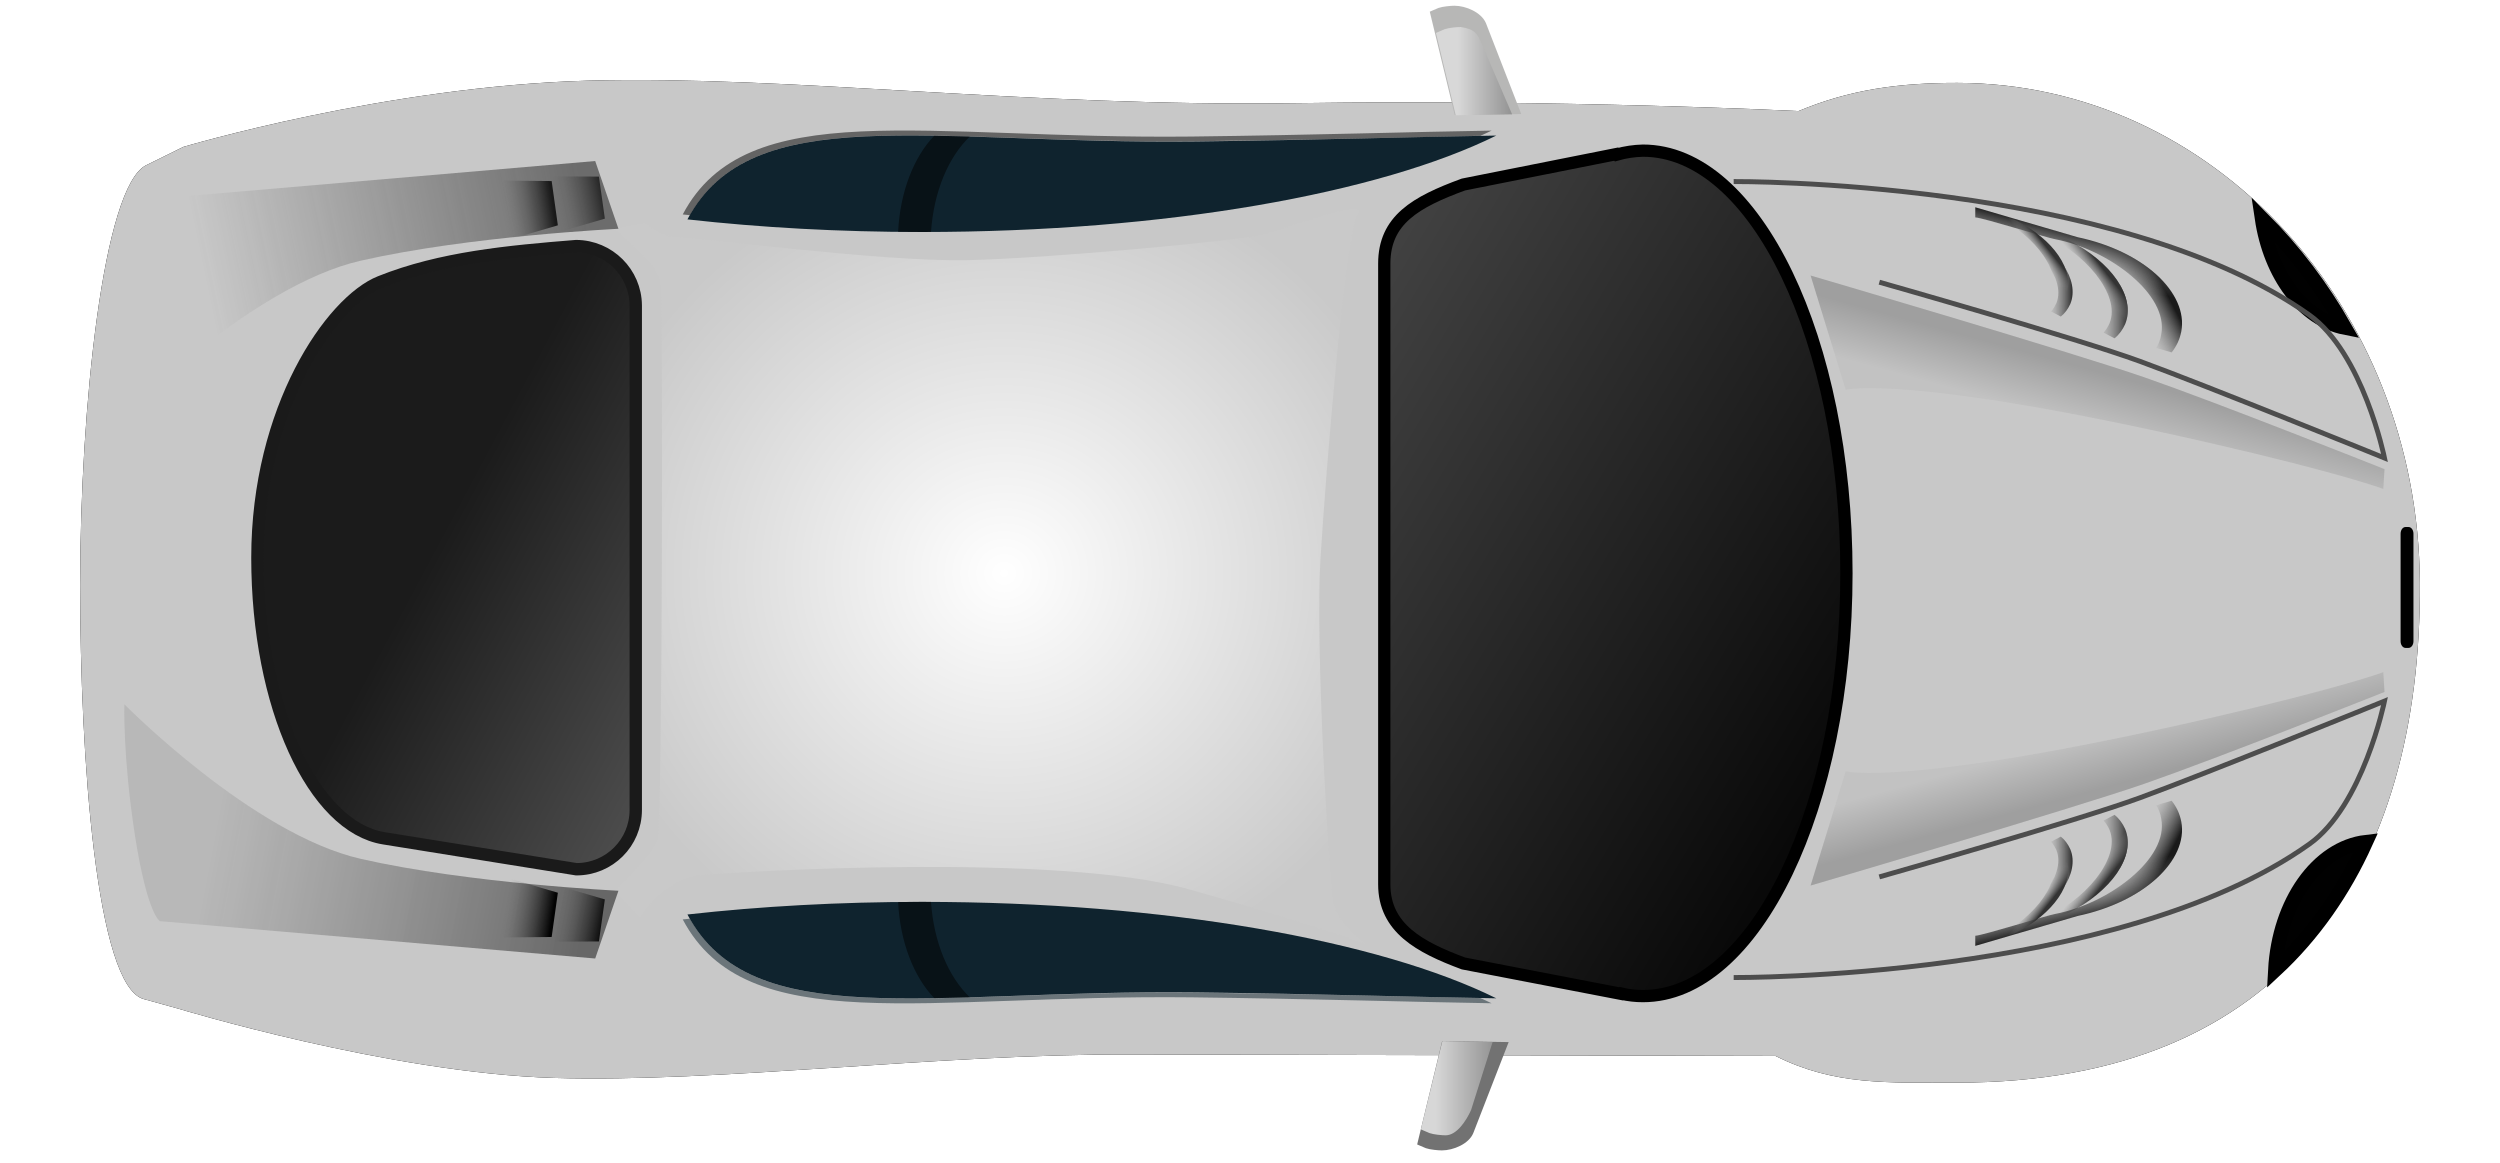 <?xml version="1.0" encoding="utf-8"?>
<!-- Generator: Adobe Illustrator 23.0.3, SVG Export Plug-In . SVG Version: 6.00 Build 0)  -->
<svg version="1.1" id="Layer_1" xmlns="http://www.w3.org/2000/svg" xmlns:xlink="http://www.w3.org/1999/xlink" x="0px" y="0px"
	 viewBox="0 0 1011 470.3" style="enable-background:new 0 0 1011 470.3;" xml:space="preserve">
<style type="text/css">
	.st0{filter:url(#ah);}
	.st1{opacity:0.996;}
	.st2{fill:#C9C9C9;fill-opacity:0.996;}
	.st3{fill:#727272;fill-opacity:0.996;}
	.st4{fill:url(#SVGID_1_);stroke:#000000;stroke-width:4.96;}
	.st5{fill:url(#SVGID_2_);stroke:#1A1A1A;stroke-width:5;}
	.st6{fill:#0E232E;fill-opacity:0.996;}
	.st7{opacity:0.5;fill:#0E232E;fill-opacity:0.996;enable-background:new    ;}
	.st8{opacity:0.5;fill-opacity:0.996;enable-background:new    ;}
	.st9{fill-opacity:0.996;stroke:#000000;stroke-width:5.795;}
	.st10{fill:none;stroke:#4D4D4D;stroke-width:2;}
	.st11{fill:#B7B7B6;fill-opacity:0.996;}
	.st12{fill:none;}
	.st13{fill:url(#SVGID_3_);}
	.st14{fill:url(#SVGID_4_);}
	.st15{fill:url(#SVGID_5_);}
	.st16{fill:url(#SVGID_6_);}
	.st17{fill:url(#SVGID_7_);}
	.st18{fill:url(#SVGID_8_);}
	.st19{fill:url(#SVGID_9_);}
	.st20{fill:url(#SVGID_10_);}
	.st21{fill:url(#SVGID_11_);}
	.st22{fill:url(#SVGID_12_);}
	.st23{fill:url(#SVGID_13_);}
	.st24{fill:url(#SVGID_14_);}
	.st25{fill:url(#SVGID_15_);}
	.st26{fill:url(#SVGID_16_);}
	.st27{fill:url(#SVGID_17_);}
	.st28{fill:url(#SVGID_18_);}
	.st29{fill:url(#SVGID_19_);fill-opacity:0.996;}
	.st30{fill:url(#SVGID_20_);fill-opacity:0.996;}
	.st31{fill-rule:evenodd;clip-rule:evenodd;fill:url(#SVGID_21_);}
	.st32{fill-rule:evenodd;clip-rule:evenodd;fill:url(#SVGID_22_);}
	.st33{fill-rule:evenodd;clip-rule:evenodd;fill:url(#SVGID_23_);}
	.st34{opacity:0.6;fill-rule:evenodd;clip-rule:evenodd;fill:url(#SVGID_24_);enable-background:new    ;}
	.st35{opacity:0.6;fill-rule:evenodd;clip-rule:evenodd;fill:url(#SVGID_25_);enable-background:new    ;}
</style>
<filter  color-interpolation-filters="sRGB" id="ah">
	<feGaussianBlur  stdDeviation="13.516"></feGaussianBlur>
</filter>
<g transform="translate(-27.5 -490.48)">
	<g class="st0">
		<path class="st1" d="M819,524c-23.7,0-43.4,2.7-64.2,11.4c0,0-94.2-4.8-203.1-3.2c-108.8,1.6-205.1-11.3-286.6-9.1
			c-81.5,2.3-163.5,26.8-163.5,26.8l-15,7.4c-17.4,8.7-26.7,98.6-26.7,169.8c0,69.7,6.5,162.1,25.7,167.4l13.7,3.8
			c0,0,85.7,26.1,152.2,28.1c66.4,2,155-9.7,233-9.5l261,0.6c23.9,12,45.5,10.8,73.6,10.8c133.3,0,187.7-86.9,187-202.2
			C1005.4,614.6,922.3,524.1,819,524L819,524z"/>
	</g>
	<path class="st2" d="M819,524c-23.7,0-43.4,2.7-64.2,11.4c0,0-94.2-4.8-203.1-3.2c-108.8,1.6-205.1-11.3-286.6-9.1
		c-81.5,2.3-163.5,26.8-163.5,26.8l-15,7.4c-17.4,8.7-26.7,98.6-26.7,169.8c0,69.7,6.5,162.1,25.7,167.4l13.7,3.8
		c0,0,85.7,26.1,152.2,28.1c66.4,2,155-9.7,233-9.5l261,0.6c23.9,12,45.5,10.8,73.6,10.8c133.3,0,187.7-86.9,187-202.2
		C1005.4,614.6,922.3,524.1,819,524L819,524z"/>
	<path class="st3" d="M610.6,955.7c-1.5,0-4.8-0.3-6.5-0.9l-3.5-1.5l10.1-41.8l26.9,0.4l-14.3,36.8
		C621.5,953.1,615.2,955.7,610.6,955.7L610.6,955.7z"/>
	
		<linearGradient id="SVGID_1_" gradientUnits="userSpaceOnUse" x1="814.701" y1="645.307" x2="406.221" y2="887.14" gradientTransform="matrix(1 0 0 -1 0 1452.96)">
		<stop  offset="0" style="stop-color:#000000"/>
		<stop  offset="1" style="stop-color:#666666"/>
	</linearGradient>
	<path class="st4" d="M691.9,551.4c-3.6,0.1-7.1,0.6-10.6,1.6c-0.1-0.1-0.1-0.1-0.2-0.2l0,0l-61.8,12.3c-19.3,7.1-32,14.3-32,32v251
		c0,17.7,14.3,25.4,32,32l63.8,12.3c0,0,0.1-0.1,0.1-0.1c2.9,0.7,5.8,1,8.7,1c45.5,0,82.3-76.6,82.3-171S737.4,551.4,691.9,551.4
		L691.9,551.4z"/>
	
		<linearGradient id="SVGID_2_" gradientUnits="userSpaceOnUse" x1="235.681" y1="260.555" x2="514.53" y2="111.695" gradientTransform="matrix(1 0 0 -1 -27.5 962.48)">
		<stop  offset="0" style="stop-color:#1B1B1B"/>
		<stop  offset="1" style="stop-color:#999999"/>
	</linearGradient>
	<path class="st5" d="M260.5,590c-27.3,2.2-54.7,4.7-79.2,14.5c-19.9,7.9-49.7,51.3-49.7,111.5c0,60.1,22.6,109,51.2,113.5
		l77.8,12.5c13.3,0,24-10.7,24-24v-204C284.5,600.8,273.8,590.1,260.5,590L260.5,590z"/>
	<g>
		<path class="st6" d="M400.3,855.2c-33.4,0-65.3,1.8-94.8,5.1c25.7,48.7,98,30.3,205.6,31.5c49.7,0.6,89.5,1.9,121.5,2.4
			C585.5,870.9,499.1,855.2,400.3,855.2L400.3,855.2z"/>
		<path class="st7" d="M306.5,862c-1,0.1-2,0.2-2.9,0.3c25.7,48.7,98,30.3,205.6,31.5c49.7,0.6,89.5,1.9,121.5,2.4
			c-1.5-0.7-2.9-1.4-4.5-2.1c-30.9-0.6-68.5-1.7-115.1-2.2C404.8,890.6,332.9,908.6,306.5,862L306.5,862z"/>
		<path class="st8" d="M400.3,855.2c-3.2,0-6.4,0-9.6,0.1c0.8,16.2,6.4,30.3,14.6,38.8c4.7-0.1,9.5-0.2,14.4-0.3
			c-8.6-8.2-14.6-22.2-15.7-38.6C402.8,855.2,401.6,855.2,400.3,855.2L400.3,855.2z"/>
	</g>
	<g transform="matrix(1,0,0,-1,0,1439.5)">
		<path class="st6" d="M400.3,855.2c-33.4,0-65.3,1.8-94.8,5.1c25.7,48.7,98,30.3,205.6,31.5c49.7,0.6,89.5,1.9,121.5,2.4
			C585.5,870.9,499.1,855.2,400.3,855.2L400.3,855.2z"/>
		<path class="st8" d="M306.5,862c-1,0.1-2,0.2-2.9,0.3c25.7,48.7,98,30.3,205.6,31.5c49.7,0.6,89.5,1.9,121.5,2.4
			c-1.5-0.7-2.9-1.4-4.5-2.1c-30.9-0.6-68.5-1.7-115.1-2.2C404.8,890.6,332.9,908.6,306.5,862L306.5,862z"/>
		<path class="st8" d="M400.3,855.2c-3.2,0-6.4,0-9.6,0.1c0.8,16.2,6.4,30.3,14.6,38.8c4.7-0.1,9.5-0.2,14.4-0.3
			c-8.6-8.2-14.6-22.2-15.7-38.6C402.8,855.2,401.6,855.2,400.3,855.2L400.3,855.2z"/>
	</g>
	<path class="st9" d="M942.2,578.7c3.4,23.1,16.8,41,33.6,44.3C966.5,606.6,955.2,591.7,942.2,578.7z"/>
	<path class="st9" d="M984.3,831c-19.6,2.3-35.2,24.3-36.7,51.8C963.1,868.4,975.3,850.9,984.3,831z"/>
	<path class="st10" d="M787.5,845.1c0,0,79.7-22.6,105.4-32c26.8-9.8,98.9-39.1,98.9-39.1s-8.7,42.5-30.5,57.9
		c-77.2,54.9-232.7,53.9-232.7,53.9"/>
	<path class="st10" d="M787.5,604.6c0,0,79.7,22.6,105.4,32c26.8,9.8,98.9,39.1,98.9,39.1s-8.7-42.5-30.5-57.9
		c-77.2-54.9-232.7-53.9-232.7-53.9"/>
	<path class="st11" d="M615.7,492.8c-1.5,0-4.8,0.3-6.5,0.9l-3.5,1.5l10.1,41.8l26.9-0.4l-14.3-36.8
		C626.5,495.4,620.2,492.8,615.7,492.8L615.7,492.8z"/>
	<path class="st12" d="M865.7,827.1l-4.4,2.3c1,1.2,1.8,2.4,2.4,3.8c4.8,11.7-10.7,29.2-26.9,35.8c-0.5,0.2-1.8,0.8-3.4,1.7
		l13.6-3.9c17.3-8.5,27.5-23.1,23-34C869,830.6,867.6,828.7,865.7,827.1L865.7,827.1z"/>
	
		<linearGradient id="SVGID_3_" gradientUnits="userSpaceOnUse" x1="915.448" y1="429.088" x2="903.688" y2="429.028" gradientTransform="matrix(1 0 0 -1 -27.5 1270.75)">
		<stop  offset="0" style="stop-color:#333333"/>
		<stop  offset="1" style="stop-color:#808080;stop-opacity:0"/>
	</linearGradient>
	<path class="st13" d="M882.6,820l-4.4,2.3c1,1.2,1.8,2.4,2.4,3.8c4.8,11.7-10.7,29.2-26.9,35.8c-0.5,0.2-1.8,0.8-3.4,1.7l13.6-3.9
		c17.3-8.5,27.5-23.1,23-34C885.9,823.5,884.5,821.5,882.6,820L882.6,820z"/>
	
		<linearGradient id="SVGID_4_" gradientUnits="userSpaceOnUse" x1="904.113" y1="420.847" x2="899.083" y2="424.847" gradientTransform="matrix(1 0 0 -1 -27.5 1270.75)">
		<stop  offset="0" style="stop-color:#333333"/>
		<stop  offset="1" style="stop-color:#808080;stop-opacity:0"/>
	</linearGradient>
	<path class="st14" d="M882.6,820l-4.4,2.3c1,1.2,1.8,2.4,2.4,3.8c4.8,11.7-10.7,29.2-26.9,35.8c-0.5,0.2-1.8,0.8-3.4,1.7l13.6-3.9
		c17.3-8.5,27.5-23.1,23-34C885.9,823.5,884.5,821.5,882.6,820L882.6,820z"/>
	
		<linearGradient id="SVGID_5_" gradientUnits="userSpaceOnUse" x1="920.91" y1="412.786" x2="907.451" y2="419.816" gradientTransform="matrix(1 0 0 -1 -27.5 1270.75)">
		<stop  offset="0" style="stop-color:#1A1A1A"/>
		<stop  offset="1" style="stop-color:#808080;stop-opacity:0"/>
	</linearGradient>
	<path class="st15" d="M905.7,814.3l-6.2,1.8c1,1.7,1.7,3.5,2,5.5c3.1,16-21,34.3-43,38.5c-3.4,0.6-28.9,8.6-32.2,8.8v4.1l41.4-12.1
		c26.3-5.5,44.9-22.4,41.9-38.2C909,819.6,907.7,816.8,905.7,814.3L905.7,814.3z"/>
	
		<linearGradient id="SVGID_6_" gradientUnits="userSpaceOnUse" x1="899.068" y1="408.205" x2="895.008" y2="424.885" gradientTransform="matrix(1 0 0 -1 -27.5 1270.75)">
		<stop  offset="0" style="stop-color:#1A1A1A"/>
		<stop  offset="1" style="stop-color:#808080;stop-opacity:0"/>
	</linearGradient>
	<path class="st16" d="M905.7,814.3l-6.2,1.8c1,1.7,1.7,3.5,2,5.5c3.1,16-21,34.3-43,38.5c-3.4,0.6-28.9,8.6-32.2,8.8v4.1l41.4-12.1
		c26.3-5.5,44.9-22.4,41.9-38.2C909,819.6,907.7,816.8,905.7,814.3L905.7,814.3z"/>
	<g transform="matrix(.893 0 0 .893 92.372 89.405)">
		
			<linearGradient id="SVGID_7_" gradientUnits="userSpaceOnUse" x1="982.058" y1="339.608" x2="970.298" y2="339.548" gradientTransform="matrix(0.893 0 0 -0.893 -11.345 1153.042)">
			<stop  offset="0" style="stop-color:#333333"/>
			<stop  offset="1" style="stop-color:#808080;stop-opacity:0"/>
		</linearGradient>
		<path class="st17" d="M860.6,828l-4.4,2.3c1,1.2,1.8,2.4,2.4,3.8c4.8,11.7-10.7,29.2-26.9,35.8c-0.5,0.2-1.8,0.8-3.4,1.7l13.6-3.9
			c17.3-8.5,27.5-23.1,23-34C863.9,831.5,862.5,829.5,860.6,828L860.6,828z"/>
		
			<linearGradient id="SVGID_8_" gradientUnits="userSpaceOnUse" x1="969.37" y1="330.383" x2="964.34" y2="334.383" gradientTransform="matrix(0.893 0 0 -0.893 -13.345 1157.042)">
			<stop  offset="0" style="stop-color:#333333"/>
			<stop  offset="1" style="stop-color:#808080;stop-opacity:0"/>
		</linearGradient>
		<path class="st18" d="M858.6,832l-4.4,2.3c1,1.2,1.8,2.4,2.4,3.8c4.8,11.7-10.7,29.2-26.9,35.8c-0.5,0.2-1.8,0.8-3.4,1.7l13.6-3.9
			c17.3-8.5,27.5-23.1,23-34C861.9,835.5,860.5,833.5,858.6,832L858.6,832z"/>
	</g>
	<g transform="matrix(1,0,0,-1,0,1447.3)">
		<path class="st12" d="M865.7,827.1l-4.4,2.3c1,1.2,1.8,2.4,2.4,3.8c4.8,11.7-10.7,29.2-26.9,35.8c-0.5,0.2-1.8,0.8-3.4,1.7
			l13.6-3.9c17.3-8.5,27.5-23.1,23-34C869,830.6,867.6,828.7,865.7,827.1L865.7,827.1z"/>
		
			<linearGradient id="SVGID_9_" gradientUnits="userSpaceOnUse" x1="915.448" y1="410.212" x2="903.688" y2="410.272" gradientTransform="matrix(1 0 0 1 -27.5 431.45)">
			<stop  offset="0" style="stop-color:#333333"/>
			<stop  offset="1" style="stop-color:#808080;stop-opacity:0"/>
		</linearGradient>
		<path class="st19" d="M882.6,820l-4.4,2.3c1,1.2,1.8,2.4,2.4,3.8c4.8,11.7-10.7,29.2-26.9,35.8c-0.5,0.2-1.8,0.8-3.4,1.7l13.6-3.9
			c17.3-8.5,27.5-23.1,23-34C885.9,823.5,884.5,821.5,882.6,820L882.6,820z"/>
		
			<linearGradient id="SVGID_10_" gradientUnits="userSpaceOnUse" x1="904.113" y1="418.453" x2="899.083" y2="414.453" gradientTransform="matrix(1 0 0 1 -27.5 431.45)">
			<stop  offset="0" style="stop-color:#333333"/>
			<stop  offset="1" style="stop-color:#808080;stop-opacity:0"/>
		</linearGradient>
		<path class="st20" d="M882.6,820l-4.4,2.3c1,1.2,1.8,2.4,2.4,3.8c4.8,11.7-10.7,29.2-26.9,35.8c-0.5,0.2-1.8,0.8-3.4,1.7l13.6-3.9
			c17.3-8.5,27.5-23.1,23-34C885.9,823.5,884.5,821.5,882.6,820L882.6,820z"/>
		
			<linearGradient id="SVGID_11_" gradientUnits="userSpaceOnUse" x1="920.91" y1="426.514" x2="907.451" y2="419.484" gradientTransform="matrix(1 0 0 1 -27.5 431.45)">
			<stop  offset="0" style="stop-color:#1A1A1A"/>
			<stop  offset="1" style="stop-color:#808080;stop-opacity:0"/>
		</linearGradient>
		<path class="st21" d="M905.7,814.3l-6.2,1.8c1,1.7,1.7,3.5,2,5.5c3.1,16-21,34.3-43,38.5c-3.4,0.6-28.9,8.6-32.2,8.8v4.1
			l41.4-12.1c26.3-5.5,44.9-22.4,41.9-38.2C909,819.6,907.7,816.8,905.7,814.3L905.7,814.3z"/>
		
			<linearGradient id="SVGID_12_" gradientUnits="userSpaceOnUse" x1="899.068" y1="431.095" x2="895.008" y2="414.415" gradientTransform="matrix(1 0 0 1 -27.5 431.45)">
			<stop  offset="0" style="stop-color:#1A1A1A"/>
			<stop  offset="1" style="stop-color:#808080;stop-opacity:0"/>
		</linearGradient>
		<path class="st22" d="M905.7,814.3l-6.2,1.8c1,1.7,1.7,3.5,2,5.5c3.1,16-21,34.3-43,38.5c-3.4,0.6-28.9,8.6-32.2,8.8v4.1
			l41.4-12.1c26.3-5.5,44.9-22.4,41.9-38.2C909,819.6,907.7,816.8,905.7,814.3L905.7,814.3z"/>
		<g transform="matrix(.893 0 0 .893 92.372 89.405)">
			
				<linearGradient id="SVGID_13_" gradientUnits="userSpaceOnUse" x1="982.058" y1="318.479" x2="970.298" y2="318.539" gradientTransform="matrix(0.893 0 0 0.893 -11.345 565.159)">
				<stop  offset="0" style="stop-color:#333333"/>
				<stop  offset="1" style="stop-color:#808080;stop-opacity:0"/>
			</linearGradient>
			<path class="st23" d="M860.6,828l-4.4,2.3c1,1.2,1.8,2.4,2.4,3.8c4.8,11.7-10.7,29.2-26.9,35.8c-0.5,0.2-1.8,0.8-3.4,1.7
				l13.6-3.9c17.3-8.5,27.5-23.1,23-34C863.9,831.5,862.5,829.5,860.6,828L860.6,828z"/>
			
				<linearGradient id="SVGID_14_" gradientUnits="userSpaceOnUse" x1="969.37" y1="327.704" x2="964.34" y2="323.704" gradientTransform="matrix(0.893 0 0 0.893 -13.345 569.159)">
				<stop  offset="0" style="stop-color:#333333"/>
				<stop  offset="1" style="stop-color:#808080;stop-opacity:0"/>
			</linearGradient>
			<path class="st24" d="M858.6,832l-4.4,2.3c1,1.2,1.8,2.4,2.4,3.8c4.8,11.7-10.7,29.2-26.9,35.8c-0.5,0.2-1.8,0.8-3.4,1.7
				l13.6-3.9c17.3-8.5,27.5-23.1,23-34C861.9,835.5,860.5,833.5,858.6,832L858.6,832z"/>
		</g>
	</g>
	
		<linearGradient id="SVGID_15_" gradientUnits="userSpaceOnUse" x1="317.248" y1="163.77" x2="297.538" y2="164.1" gradientTransform="matrix(0.99 0.138 0.138 -0.99 -85.733 979.111)">
		<stop  offset="0" style="stop-color:#000000"/>
		<stop  offset="1" style="stop-color:#B3B3B3;stop-opacity:0"/>
	</linearGradient>
	<path class="st25" d="M233.3,845.7l19.8,5.8l-2.5,17.9l-20.6,0.2L233.3,845.7L233.3,845.7z"/>
	
		<linearGradient id="SVGID_16_" gradientUnits="userSpaceOnUse" x1="328.998" y1="162.842" x2="307.738" y2="164.092" gradientTransform="matrix(0.99 0.138 0.138 -0.99 -75.723 980.143)">
		<stop  offset="0" style="stop-color:#000000"/>
		<stop  offset="1" style="stop-color:#CCCCCC;stop-opacity:0"/>
	</linearGradient>
	<path class="st26" d="M253.3,848.7l18.8,5.5l-2.4,17l-19.6,0.1L253.3,848.7L253.3,848.7z"/>
	
		<linearGradient id="SVGID_17_" gradientUnits="userSpaceOnUse" x1="233.349" y1="765.908" x2="213.638" y2="766.238" gradientTransform="matrix(0.99 -0.138 0.138 0.99 -85.733 -153.912)">
		<stop  offset="0" style="stop-color:#000000"/>
		<stop  offset="1" style="stop-color:#B3B3B3;stop-opacity:0"/>
	</linearGradient>
	<path class="st27" d="M233.3,587.4l19.8-5.8l-2.5-17.9l-20.6-0.2L233.3,587.4L233.3,587.4z"/>
	
		<linearGradient id="SVGID_18_" gradientUnits="userSpaceOnUse" x1="245.1" y1="765.047" x2="223.84" y2="766.297" gradientTransform="matrix(0.99 -0.138 0.138 0.99 -75.723 -155.013)">
		<stop  offset="0" style="stop-color:#000000"/>
		<stop  offset="1" style="stop-color:#CCCCCC;stop-opacity:0"/>
	</linearGradient>
	<path class="st28" d="M253.3,584.4l18.8-5.5l-2.4-17l-19.6-0.1L253.3,584.4L253.3,584.4z"/>
	<linearGradient id="SVGID_19_" gradientUnits="userSpaceOnUse" x1="637.042" y1="930.505" x2="608.098" y2="930.505">
		<stop  offset="0" style="stop-color:#848484"/>
		<stop  offset="1" style="stop-color:#D8D8D8"/>
	</linearGradient>
	<path class="st29" d="M612.1,949.6c-1.5,0-4.8-0.3-6.5-0.9l-3.5-1.5l8.7-35.7l20.3,0.4l-8.7,27.5
		C620.4,943.8,616.6,949.6,612.1,949.6L612.1,949.6z"/>
	<linearGradient id="SVGID_20_" gradientUnits="userSpaceOnUse" x1="643.578" y1="519.222" x2="616.988" y2="519.222">
		<stop  offset="0" style="stop-color:#848484"/>
		<stop  offset="1" style="stop-color:#D8D8D8"/>
	</linearGradient>
	<path class="st30" d="M618.2,501.4c-1.5,0-4.8,0.3-6.5,0.9l-3.5,1.5l8,33.3l22.8-0.4l-12.2-28.3C624.9,504,624,502.3,618.2,501.4
		L618.2,501.4z"/>
	
		<radialGradient id="SVGID_21_" cx="405.617" cy="267.889" r="152.63" gradientTransform="matrix(1.14 1.212400e-03 1.160400e-03 -1.098 -29.116 1015.981)" gradientUnits="userSpaceOnUse">
		<stop  offset="0" style="stop-color:#FFFFFF"/>
		<stop  offset="1" style="stop-color:#C9C9C9"/>
	</radialGradient>
	<path class="st31" d="M276.1,582.9c13.7,12.9,18,15.8,18.7,24.4c0.7,8.6,0.7,216.3-1.4,222.7c-2.2,6.5-17.2,20.8-17.2,20.8
		l10.1,10.8c0,0,9.3-15.8,24.4-17.2s144.4-9.3,197.6,5.7c53.2,15.1,71.9,22.3,71.9,22.3s-12.2-7.9-13.7-18s-7.2-102-5-138
		c2.2-35.9,10.1-132.2,15.1-139.4c5-7.2-30.2,6.5-39.5,8.6c-9.3,2.2-84.1,9.3-118.5,10.1c-34.5,0.7-109.9-9.3-117.1-9.3
		c-7.2,0-12.9-5.7-12.9-5.7L276.1,582.9z"/>
	
		<linearGradient id="SVGID_22_" gradientUnits="userSpaceOnUse" x1="292.401" y1="385.719" x2="139.021" y2="353.549" gradientTransform="matrix(1 0 0 -1 -27.5 962.48)">
		<stop  offset="0" style="stop-color:#2D2D2D;stop-opacity:0.595"/>
		<stop  offset="1" style="stop-color:#2D2D2D;stop-opacity:0"/>
	</linearGradient>
	<path class="st32" d="M268.2,555.6l-176,15.1c0,0-5,2.2-10.1,34.5c-5,32.3-4.3,53.2-4.3,53.2s51.7-52.5,95.6-62.5
		s104.2-12.9,104.2-12.9L268.2,555.6z"/>
	
		<linearGradient id="SVGID_23_" gradientUnits="userSpaceOnUse" x1="293.968" y1="108.535" x2="142.468" y2="137.545" gradientTransform="matrix(1 0 0 -1 -27.5 962.48)">
		<stop  offset="0" style="stop-color:#000000;stop-opacity:0.488"/>
		<stop  offset="1" style="stop-color:#2D2D2D;stop-opacity:0.107"/>
	</linearGradient>
	<path class="st33" d="M268.2,878.1L92.2,863c0,0-5-2.2-10.1-34.5c-5-32.3-4.3-53.2-4.3-53.2s51.7,52.5,95.6,62.5
		s104.2,12.9,104.2,12.9L268.2,878.1z"/>
	
		<linearGradient id="SVGID_24_" gradientUnits="userSpaceOnUse" x1="904.064" y1="153.022" x2="898.224" y2="174.352" gradientTransform="matrix(1 0 0 -1 -27.5 962.48)">
		<stop  offset="0" style="stop-color:#848484"/>
		<stop  offset="1" style="stop-color:#BEBEBE"/>
	</linearGradient>
	<path class="st34" d="M991.8,770.3c0,0-67.6,26.9-97,37.1s-135.1,41.2-135.1,41.2l14.2-46.2c0,0,24.6,6.5,146.3-21.3
		c54.1-12.4,71.1-18.8,71.1-18.8L991.8,770.3z"/>
	
		<linearGradient id="SVGID_25_" gradientUnits="userSpaceOnUse" x1="904.056" y1="761.02" x2="898.216" y2="782.35" gradientTransform="matrix(1 0 0 1 -27.5 -119.98)">
		<stop  offset="0" style="stop-color:#848484"/>
		<stop  offset="1" style="stop-color:#BEBEBE"/>
	</linearGradient>
	<path class="st35" d="M991.8,680.2c0,0-67.6-26.9-97-37.1s-135.1-41.2-135.1-41.2l14.2,46.2c0,0,24.6-6.5,146.3,21.3
		c54.1,12.4,71.1,18.8,71.1,18.8L991.8,680.2z"/>
	<path d="M1000.3,703.6h1.2c1.1,0,2,1.2,2,2.7v43.5c0,1.5-0.9,2.7-2,2.7h-1.2c-1.1,0-2-1.2-2-2.7v-43.5
		C998.3,704.8,999.2,703.6,1000.3,703.6z"/>
</g>
</svg>
